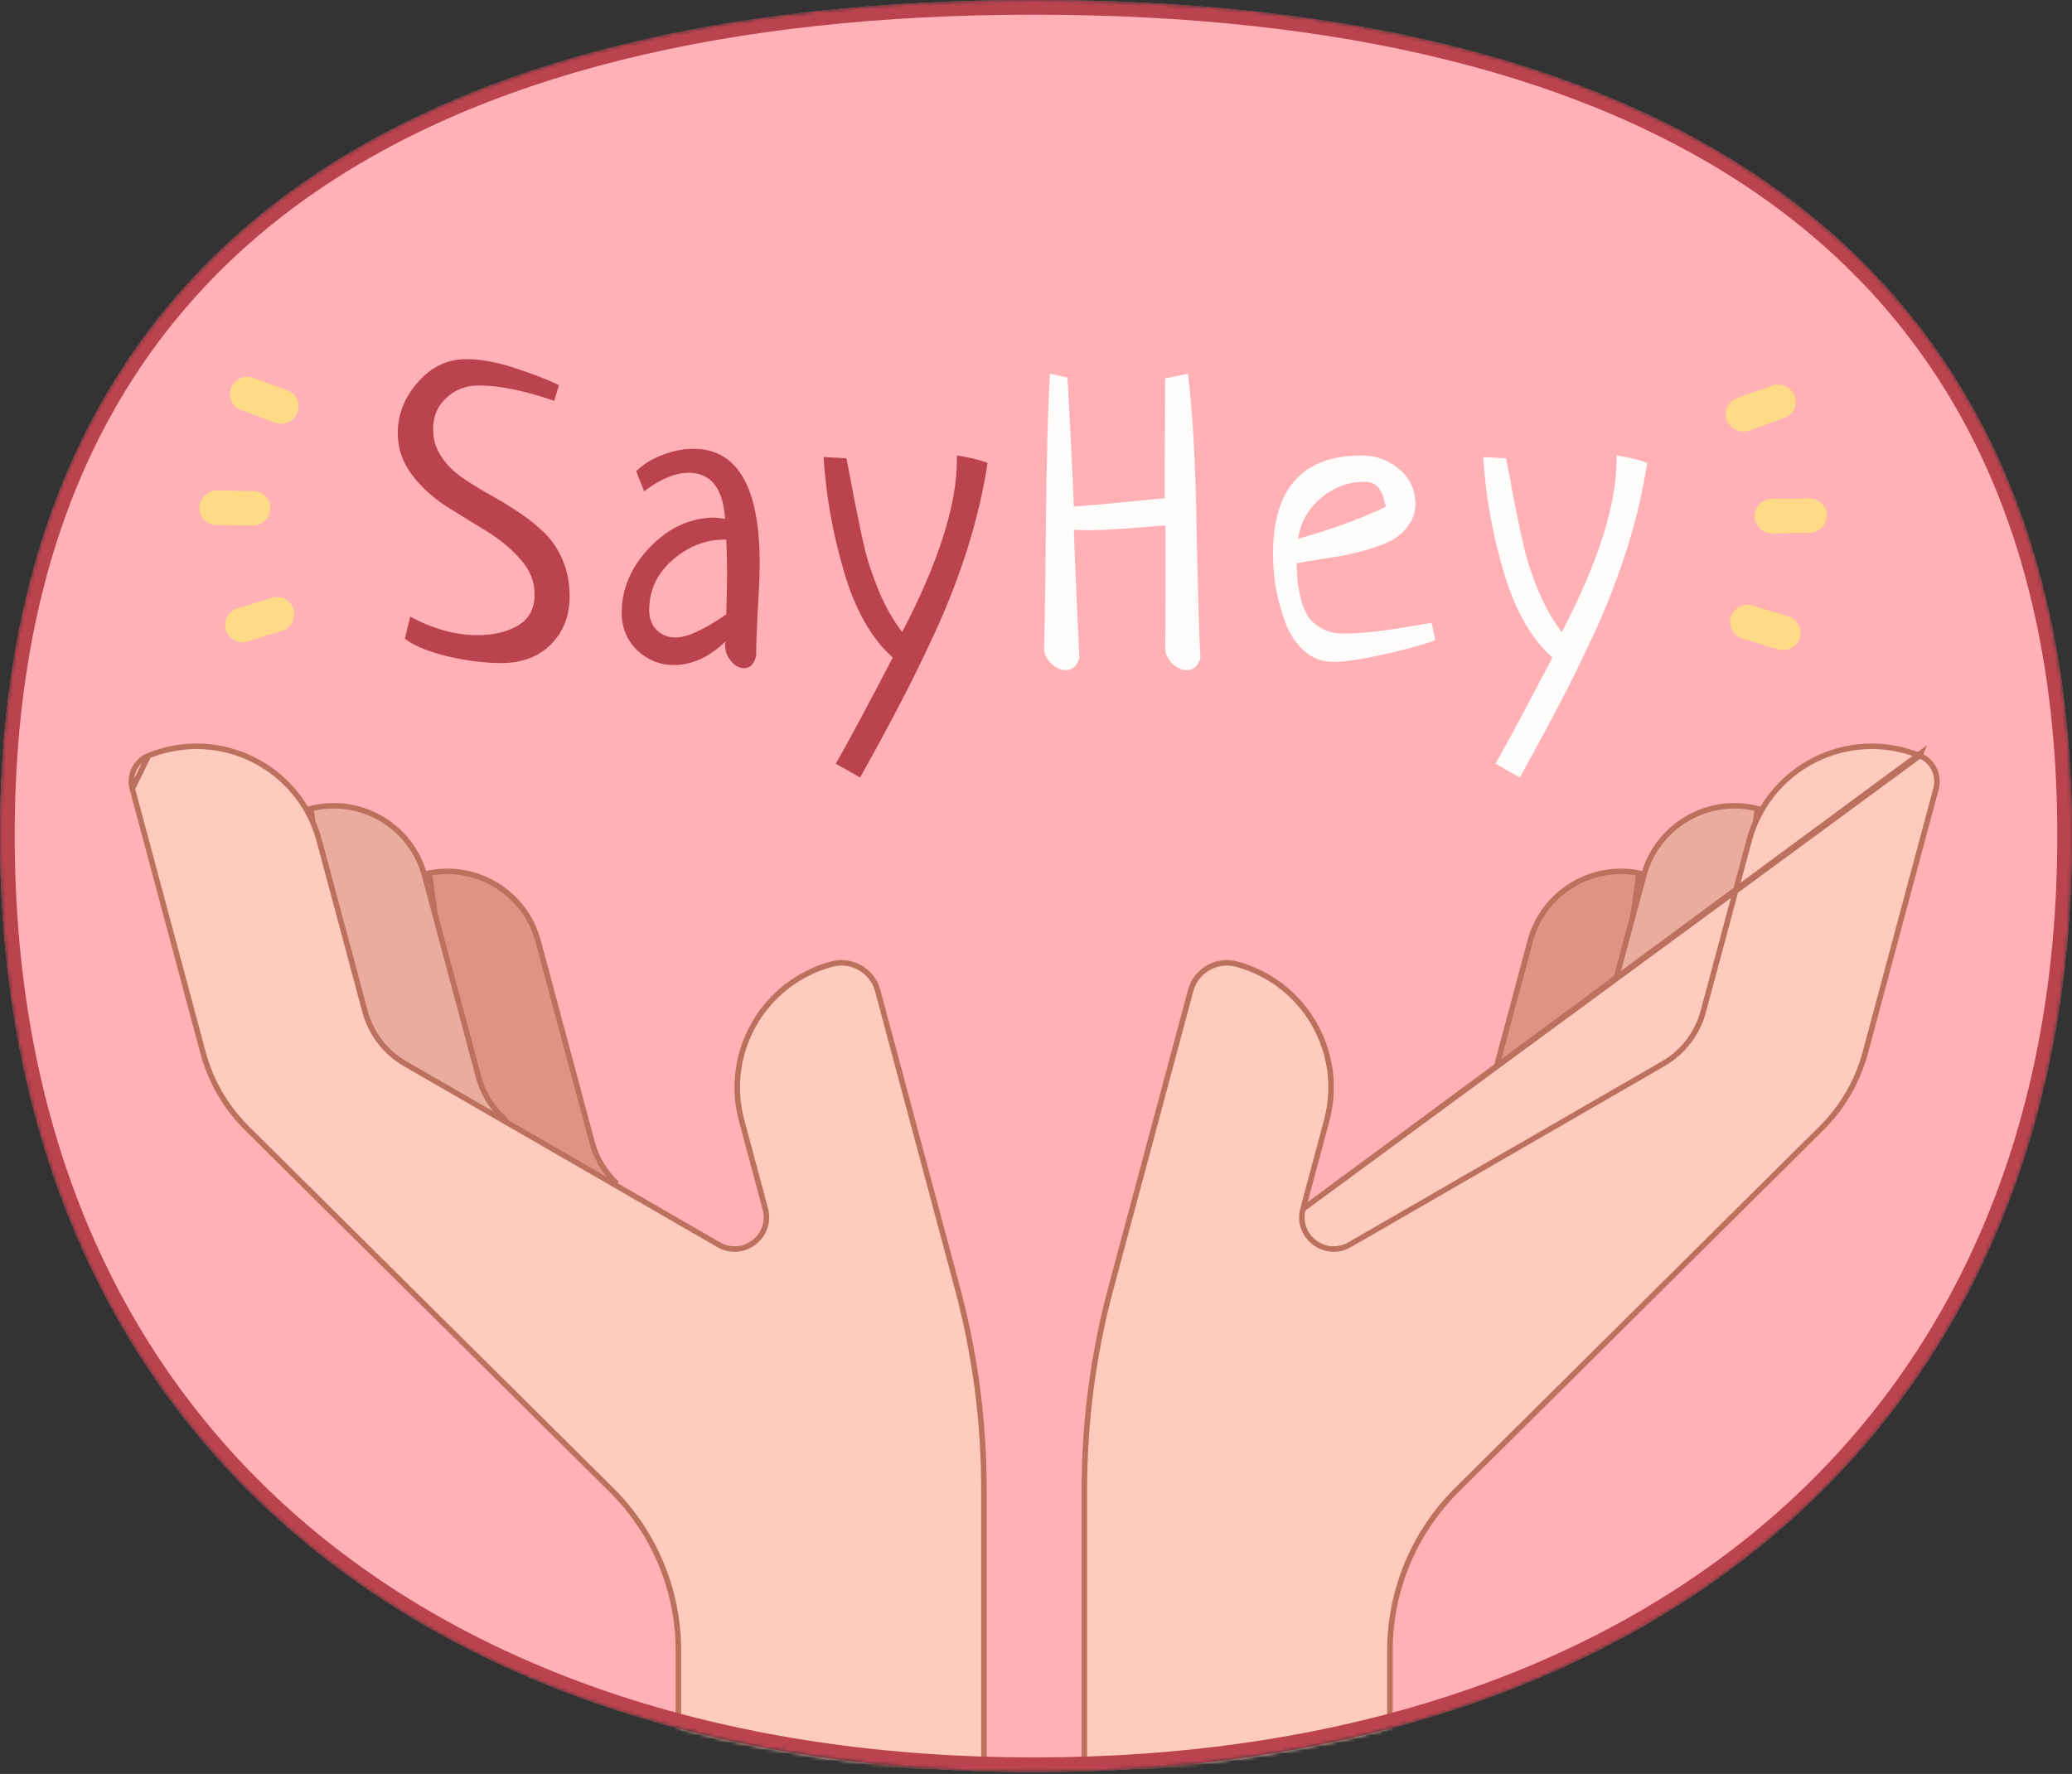 <svg width="564" height="483" viewBox="0 0 564 483" fill="none" xmlns="http://www.w3.org/2000/svg">
<rect x="0" y="0" width="564" height="483" fill="#333333" stroke="none"/>
<mask id="mask0" mask-type="alpha" maskUnits="userSpaceOnUse" x="0" y="0" width="564" height="483">
<path d="M564 227.5C564 391.805 445.805 482.5 281.5 482.5C117.195 482.5 0 391.805 0 227.5C0 63.195 117.195 0 281.5 0C445.805 0 564 63.195 564 227.5Z" fill="#C4C4C4"/>
</mask>
<g mask="url(#mask0)">
<path d="M564 227.5C564 391.805 445.805 482.5 281.5 482.5C117.195 482.5 0 391.805 0 227.5C0 63.195 117.195 0 281.5 0C445.805 0 564 63.195 564 227.5Z" fill="#FFB1B6"/>
<path d="M446.166 237.722C446.159 237.772 446.151 237.824 446.144 237.878C446.066 238.414 445.955 239.188 445.816 240.167C445.538 242.125 445.147 244.902 444.681 248.225C443.748 254.871 442.515 263.7 441.285 272.518C440.056 281.337 438.829 290.144 437.91 296.747C437.451 300.048 437.068 302.798 436.8 304.723L436.49 306.957L436.442 307.299L395.108 322.218C398.323 319.24 400.666 315.394 401.818 311.094L416.522 256.216C420.029 243.129 433.067 235.145 446.166 237.722Z" fill="#DF9380" stroke="#BC715E" stroke-width="1.5"/>
<path d="M447.432 238.369C447.432 238.369 447.432 238.369 447.432 238.369C451.055 224.851 464.846 216.778 478.372 220.166L468.377 293.947L425.228 305.07C428.85 302.007 431.483 297.893 432.727 293.248L447.432 238.369Z" fill="#EAAC9D" stroke="#BC715E" stroke-width="1.5"/>
<path d="M354.678 329.149L354.678 329.149L361.131 305.067C366.096 286.54 355.119 267.497 336.609 262.501L336.609 262.501C331.181 261.036 325.564 264.241 324.11 269.664L302.377 350.773C297.59 368.639 295.166 387.055 295.166 405.55V480.606C295.166 480.788 295.313 480.936 295.495 480.936H378.014C378.195 480.936 378.343 480.788 378.343 480.606V449.401C378.343 432.99 384.894 417.258 396.542 405.697L495.793 307.186C501.527 301.495 505.65 294.386 507.741 286.583L526.988 214.744C527.976 211.055 526.096 207.17 522.575 205.752M354.678 329.149L522.575 205.752M354.678 329.149C352.68 336.606 360.696 342.757 367.382 338.897L452.723 289.625C458.103 286.519 462.029 281.403 463.637 275.403L476.119 228.816C481.43 208.999 502.923 197.841 522.575 205.752M354.678 329.149L522.855 205.057L522.575 205.752" fill="#FFCBBE" stroke="#BC715E" stroke-width="1.5"/>
<path d="M161.182 311.094C162.334 315.394 164.677 319.24 167.892 322.218L126.558 307.299L126.51 306.957L126.199 304.723C125.932 302.798 125.549 300.048 125.089 296.747C124.171 290.144 122.944 281.337 121.714 272.518C120.485 263.7 119.251 254.871 118.319 248.225C117.853 244.902 117.462 242.125 117.184 240.167C117.045 239.188 116.934 238.414 116.856 237.878C116.848 237.824 116.841 237.772 116.834 237.722C129.933 235.145 142.97 243.129 146.477 256.216L161.182 311.094Z" fill="#DF9380" stroke="#BC715E" stroke-width="1.5"/>
<path d="M94.622 293.947L84.628 220.166C98.153 216.778 111.945 224.851 115.568 238.369C115.568 238.369 115.568 238.369 115.568 238.369L130.272 293.248C131.517 297.893 134.15 302.007 137.772 305.07L94.622 293.947Z" fill="#EAAC9D" stroke="#BC715E" stroke-width="1.5"/>
<path d="M36.012 214.744C36.012 214.744 36.012 214.744 36.012 214.744L55.26 286.584C57.351 294.387 61.474 301.496 67.208 307.187L166.459 405.697C178.107 417.258 184.658 432.99 184.658 449.401V480.606C184.658 480.788 184.806 480.936 184.987 480.936H267.505C267.687 480.936 267.834 480.788 267.834 480.606V405.55C267.834 387.055 265.41 368.639 260.623 350.773L238.89 269.664C237.436 264.241 231.819 261.036 226.391 262.501L226.22 261.869L226.391 262.501C207.881 267.497 196.904 286.54 201.868 305.067L208.322 329.149C210.32 336.606 202.304 342.757 195.618 338.897L110.277 289.625C104.897 286.519 100.971 281.403 99.363 275.403L86.88 228.816C81.57 208.999 60.077 197.841 40.425 205.752L36.012 214.744ZM36.012 214.744C35.024 211.055 36.904 207.17 40.425 205.752L36.012 214.744Z" fill="#FFCBBE" stroke="#BC715E" stroke-width="1.5"/>
<path d="M78.179 106.25L68.894 102.87C66.455 101.983 63.758 103.24 62.87 105.679C61.983 108.118 63.24 110.815 65.679 111.702L74.964 115.082C77.403 115.97 80.1 114.712 80.988 112.273C81.875 109.835 80.618 107.138 78.179 106.25V106.25Z" fill="#FFDB87"/>
<path d="M68.93 133.691L59.05 133.559C56.455 133.524 54.322 135.6 54.288 138.195C54.253 140.791 56.329 142.923 58.924 142.957L68.804 143.089C71.399 143.124 73.531 141.048 73.566 138.453C73.601 135.858 71.525 133.726 68.93 133.691V133.691Z" fill="#FFDB87"/>
<path d="M74.021 162.759L64.584 165.689C62.105 166.458 60.72 169.092 61.489 171.57C62.259 174.049 64.892 175.435 67.371 174.665L76.808 171.735C79.286 170.966 80.672 168.332 79.902 165.854C79.133 163.375 76.499 161.99 74.021 162.759V162.759Z" fill="#FFDB87"/>
<path d="M472.9 108.38L482.37 105.001C484.857 104.113 487.608 105.37 488.513 107.809C489.418 110.248 488.136 112.945 485.648 113.833L476.178 117.212C473.691 118.1 470.941 116.842 470.035 114.403C469.13 111.965 470.413 109.268 472.9 108.38V108.38Z" fill="#FFDB87"/>
<path d="M482.333 135.822L492.41 135.689C495.056 135.654 497.231 137.73 497.266 140.325C497.302 142.921 495.185 145.053 492.538 145.087L482.461 145.219C479.814 145.254 477.64 143.179 477.605 140.583C477.569 137.988 479.686 135.856 482.333 135.822V135.822Z" fill="#FFDB87"/>
<path d="M477.141 164.889L486.765 167.819C489.293 168.589 490.706 171.222 489.921 173.701C489.136 176.179 486.451 177.565 483.923 176.795L474.299 173.865C471.77 173.096 470.357 170.462 471.142 167.984C471.927 165.505 474.613 164.12 477.141 164.889V164.889Z" fill="#FFDB87"/>
<path d="M110.191 173.898L111.69 167.903C117.899 171.258 124.001 172.935 129.996 172.935C134.278 172.935 137.917 172.078 140.915 170.365C143.984 168.581 145.518 165.727 145.518 161.801C145.518 158.304 144.233 155.129 141.664 152.274C139.095 149.348 135.991 146.779 132.351 144.566C128.711 142.354 125.071 140.106 121.432 137.822C117.792 135.467 114.687 132.612 112.118 129.258C109.549 125.832 108.264 122.05 108.264 117.911C108.264 112.843 110.084 108.24 113.724 104.101C117.364 99.89 121.753 97.785 126.891 97.785C130.816 97.785 135.17 98.57 139.951 100.14C144.804 101.71 148.872 103.28 152.155 104.85L150.871 109.132C142.735 106.349 135.884 104.957 130.317 104.957C126.891 104.957 123.965 106.064 121.539 108.276C119.112 110.488 117.899 113.343 117.899 116.84C117.899 119.481 118.577 121.871 119.933 124.012C121.289 126.153 123.037 128.009 125.178 129.579C127.391 131.149 129.817 132.684 132.458 134.182C135.17 135.681 137.846 137.287 140.487 139C143.127 140.712 145.518 142.568 147.659 144.566C149.872 146.564 151.656 149.098 153.012 152.167C154.368 155.164 155.046 158.554 155.046 162.337C155.046 167.689 153.333 172.078 149.907 175.504C146.482 178.858 142.021 180.535 136.526 180.535C131.816 180.535 126.784 179.893 121.432 178.608C116.151 177.252 112.404 175.682 110.191 173.898ZM175.321 133.754L173.18 128.294C175.036 126.439 177.391 124.976 180.245 123.905C183.1 122.764 185.919 122.193 188.702 122.193C200.763 122.193 206.794 132.612 206.794 153.451C206.794 156.306 206.616 160.517 206.259 166.083C205.973 171.65 205.831 175.825 205.831 178.608C205.26 180.821 204.153 181.927 202.512 181.927C201.227 181.927 200.05 181.285 198.979 180C197.909 178.715 197.374 177.288 197.374 175.718C197.374 175.218 197.409 174.862 197.481 174.647C193.056 178.929 188.346 181.071 183.35 181.071C179.567 181.071 176.249 179.715 173.394 177.003C170.611 174.219 169.219 170.865 169.219 166.94C169.219 160.303 171.788 154.308 176.927 148.955C182.137 143.603 188.024 140.926 194.59 140.926C194.876 140.926 195.161 140.962 195.447 141.034C195.732 141.034 196.053 141.069 196.41 141.141C196.838 141.212 197.159 141.248 197.374 141.248C196.803 132.898 193.484 128.723 187.418 128.723C183.849 128.723 179.817 130.4 175.321 133.754ZM197.695 167.261C197.837 162.265 197.909 158.483 197.909 155.914C197.909 153.773 197.837 150.775 197.695 146.921H196.838C191.771 146.993 187.132 148.884 182.922 152.595C178.782 156.306 176.713 160.802 176.713 166.083C176.713 168.367 177.391 170.187 178.747 171.543C180.174 172.899 181.887 173.577 183.885 173.577C187.025 173.577 191.628 171.472 197.695 167.261ZM234.135 211.687L227.498 207.94C230.424 202.873 235.598 193.239 243.02 179.037C237.239 173.898 232.814 166.119 229.746 155.699C226.677 145.28 224.821 134.86 224.179 124.441L230.388 124.762C230.745 126.475 231.494 130.4 232.636 136.537C233.849 142.604 234.813 147.1 235.526 150.026C236.24 152.952 237.489 156.627 239.273 161.052C241.129 165.405 243.234 169.081 245.589 172.078C255.509 153.023 260.469 137.394 260.469 125.19V124.012C264.18 124.583 266.964 125.261 268.819 126.046C267.677 133.54 265.893 141.176 263.467 148.955C261.04 156.734 258.007 164.585 254.367 172.506C250.728 180.357 247.48 186.958 244.626 192.311C241.842 197.663 238.345 204.122 234.135 211.687Z" fill="#BA434E"/>
<path d="M317.142 103.03L323.351 101.746C324.635 111.809 325.421 125.797 325.706 143.71C326.063 161.552 326.42 173.363 326.776 179.144C326.134 181.356 324.885 182.462 323.03 182.462C321.745 182.462 320.496 181.927 319.283 180.856C318.141 179.786 317.427 178.501 317.142 177.003C317.213 174.433 317.249 170.151 317.249 164.156V143.067C315.679 143.139 313.467 143.317 310.612 143.603C307.828 143.817 305.259 143.995 302.904 144.138C300.62 144.281 298.444 144.352 296.374 144.352C294.519 144.352 293.163 144.316 292.306 144.245C292.449 148.598 292.699 154.772 293.055 162.765C293.412 170.687 293.662 176.146 293.805 179.144C293.163 181.356 291.914 182.462 290.058 182.462C288.773 182.462 287.525 181.927 286.311 180.856C285.169 179.786 284.456 178.501 284.17 177.003C284.384 170.865 284.563 158.947 284.706 141.248C284.92 123.549 285.276 110.381 285.776 101.746L290.593 102.816C290.593 103.03 290.593 103.387 290.593 103.887C290.665 104.315 290.7 104.672 290.7 104.957C291.628 122.514 292.163 133.504 292.306 137.929C294.733 137.715 297.302 137.501 300.014 137.287C302.797 137.001 305.83 136.716 309.113 136.43C312.467 136.073 315.072 135.824 316.928 135.681C316.999 135.681 317.035 135.324 317.035 134.61C317.035 133.897 317.035 131.006 317.035 125.939C317.106 120.872 317.142 113.236 317.142 103.03ZM389.658 169.616L390.729 174.326C387.588 175.468 382.914 176.753 376.705 178.18C370.567 179.536 366 180.214 363.002 180.214C359.934 180.214 357.257 179.215 354.974 177.217C352.69 175.147 350.977 172.542 349.835 169.402C348.693 166.19 347.837 163.05 347.266 159.982C346.766 156.841 346.517 153.773 346.517 150.775C346.517 132.933 354.581 124.012 370.71 124.012C374.564 124.012 377.954 125.261 380.88 127.759C383.806 130.186 385.269 133.362 385.269 137.287C385.269 139.428 384.662 141.319 383.449 142.96C382.307 144.602 380.88 145.922 379.167 146.921C377.526 147.849 375.385 148.705 372.744 149.491C370.175 150.276 367.891 150.847 365.893 151.203C363.895 151.56 361.504 151.953 358.72 152.381C355.937 152.809 354.01 153.13 352.94 153.344C353.011 155.414 353.118 157.234 353.261 158.804C353.475 160.374 353.832 162.087 354.331 163.942C354.902 165.727 355.616 167.225 356.472 168.439C357.4 169.58 358.649 170.544 360.219 171.329C361.789 172.114 363.645 172.506 365.786 172.506C368.355 172.506 371.495 172.292 375.206 171.864C378.917 171.365 382.2 170.865 385.055 170.365C387.981 169.866 389.515 169.616 389.658 169.616ZM353.368 146.707C363.074 143.924 371.031 140.998 377.24 137.929C376.741 135.574 376.063 133.861 375.206 132.791C374.35 131.72 373.065 131.185 371.352 131.185C366.999 131.185 363.038 132.684 359.47 135.681C355.973 138.678 353.939 142.354 353.368 146.707ZM413.68 211.687L407.043 207.94C409.969 202.873 415.143 193.239 422.566 179.037C416.785 173.898 412.36 166.119 409.291 155.699C406.222 145.28 404.367 134.86 403.725 124.441L409.934 124.762C410.29 126.475 411.04 130.4 412.182 136.537C413.395 142.604 414.358 147.1 415.072 150.026C415.786 152.952 417.035 156.627 418.819 161.052C420.674 165.405 422.78 169.081 425.135 172.078C435.055 153.023 440.015 137.394 440.015 125.19V124.012C443.726 124.583 446.509 125.261 448.365 126.046C447.223 133.54 445.439 141.176 443.012 148.955C440.586 156.734 437.553 164.585 433.913 172.506C430.273 180.357 427.026 186.958 424.171 192.311C421.388 197.663 417.891 204.122 413.68 211.687Z" fill="#FFFCFC"/>
<path d="M562 227.5C562 309.136 532.657 372.309 483.058 415.1C433.421 457.924 363.301 480.5 281.5 480.5C199.699 480.5 129.832 457.924 80.446 415.103C31.097 372.314 2 309.142 2 227.5C2 145.883 31.072 89.655 80.314 53.752C129.666 17.769 199.551 2 281.5 2C363.449 2 433.587 17.769 483.19 53.755C532.683 89.661 562 145.889 562 227.5Z" stroke="#BA434E" stroke-width="4"/>
</g>
</svg>
